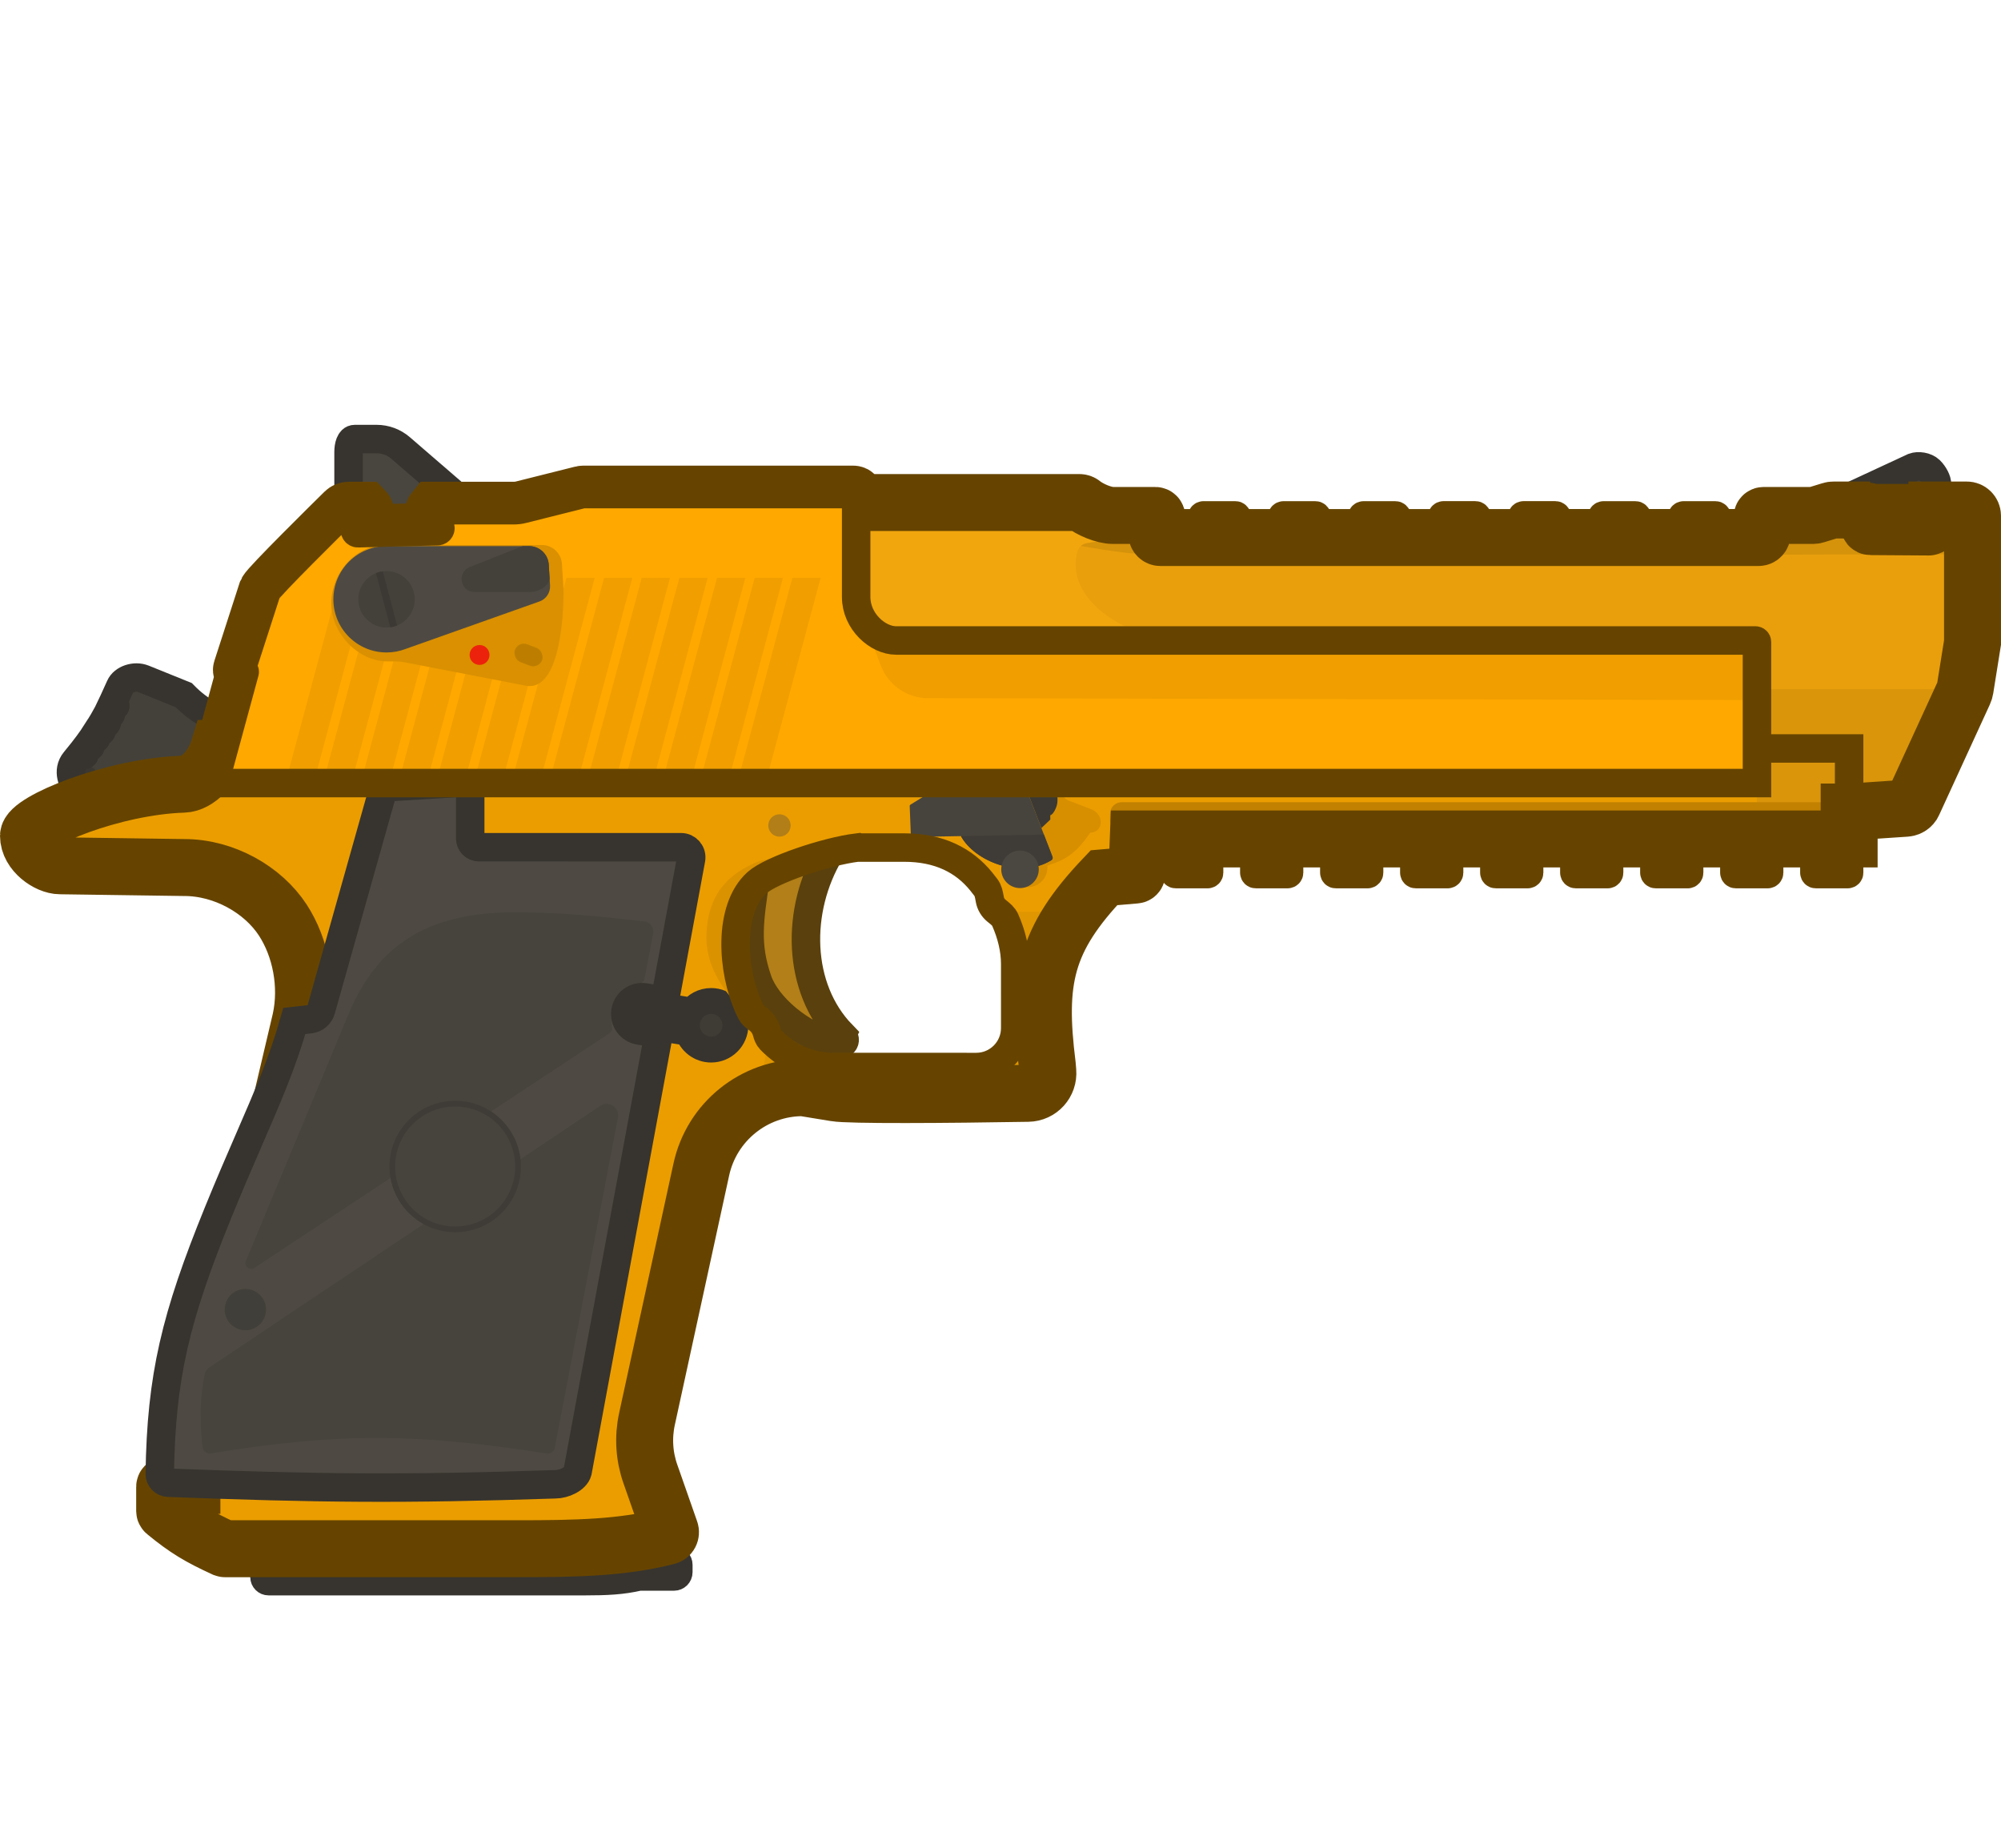 <?xml version="1.0" encoding="UTF-8" standalone="no"?>
<svg
   width="119.112"
   height="110"
   viewBox="0 0 119.112 110"
   fill="none"
   version="1.1"
   id="svg69"
   sodipodi:docname="deagle.svg"
   inkscape:version="1.4 (86a8ad7, 2024-10-11)"
   xmlns:inkscape="http://www.inkscape.org/namespaces/inkscape"
   xmlns:sodipodi="http://sodipodi.sourceforge.net/DTD/sodipodi-0.dtd"
   xmlns="http://www.w3.org/2000/svg"
   xmlns:svg="http://www.w3.org/2000/svg">
  <sodipodi:namedview
     id="namedview69"
     pagecolor="#ffffff"
     bordercolor="#000000"
     borderopacity="0.25"
     inkscape:showpageshadow="2"
     inkscape:pageopacity="0.0"
     inkscape:pagecheckerboard="0"
     inkscape:deskcolor="#d1d1d1"
     inkscape:zoom="3.6681818"
     inkscape:cx="60.247831"
     inkscape:cy="85.192069"
     inkscape:window-width="1920"
     inkscape:window-height="1009"
     inkscape:window-x="-8"
     inkscape:window-y="-8"
     inkscape:window-maximized="1"
     inkscape:current-layer="svg69" />
  <g
     clip-path="url(#clip0_2397_1687)"
     id="g69"
     transform="rotate(30,54.188,55.014)">
    <path
       d="M 53.954,62.741 C 50.256,61.688 47.846,57.722 47.911,53.688 l -1.928,1.585 -1.14,1.994 c 0.93,2.327 1.421,3.694 3.157,5.196 1.248,1.079 3.9,1.563 5.881,0.962 0.253,-0.077 0.367,-0.182 0.395,-0.31 0.03,-0.136 -0.043,-0.295 -0.322,-0.374 z"
       fill="#b27f18"
       stroke="#5a400c"
       stroke-width="1.695"
       id="path1" />
    <path
       fill-rule="evenodd"
       clip-rule="evenodd"
       d="m 6.268,71.474 c 0.023,-0.138 0.044,-0.271 0.064,-0.401 L 6.559,70.899 C 6.576,70.886 6.581,70.862 6.569,70.844 L 6.403,70.581 C 6.407,70.55 6.411,70.519 6.415,70.489 L 6.628,70.309 C 6.643,70.296 6.647,70.273 6.636,70.255 L 6.473,69.98 C 6.476,69.948 6.479,69.917 6.482,69.886 L 6.673,69.725 C 6.689,69.711 6.692,69.687 6.68,69.669 L 6.517,69.429 C 6.519,69.399 6.521,69.37 6.522,69.341 l 0.216,-0.163 C 6.758,69.163 6.761,69.135 6.745,69.117 L 6.539,68.876 c 7.4e-4,-0.039 0.001,-0.078 0.002,-0.117 l 0.223,-0.151 C 6.785,68.594 6.789,68.565 6.772,68.546 L 6.538,68.288 C 6.537,68.26 6.536,68.231 6.536,68.202 l 0.186,-0.174 c 0.016,-0.015 0.018,-0.041 0.003,-0.058 L 6.515,67.729 C 6.512,67.691 6.51,67.652 6.507,67.614 L 6.694,67.464 C 6.714,67.449 6.716,67.42 6.698,67.402 L 6.475,67.178 C 6.451,66.898 6.421,66.603 6.384,66.285 6.329,65.806 6.808,65.27 7.356,65.193 l 2.558,-0.359 c 2.753,0.772 4.421,-0.34 5.634,-2.443 l 4.356,3.51 -2.075,2.413 c -0.201,0.233 -0.495,0.39 -0.802,0.367 -3.9,-0.29 -6.202,1.05 -8.409,3.717 C 8.17,72.939 7.548,72.884 7.209,72.789 6.811,72.677 6.145,72.213 6.268,71.474 Z M 17.584,65.681 c 0.191,-0.558 -0.107,-1.166 -0.666,-1.357 -0.558,-0.191 -1.166,0.107 -1.357,0.666 -0.191,0.558 0.107,1.166 0.666,1.357 0.558,0.191 1.166,-0.107 1.357,-0.666 z"
       fill="#44413b"
       id="path2" />
    <circle
       cx="7.388"
       cy="71.862"
       r="0.575"
       transform="rotate(-98.696,7.388,71.862)"
       fill="#3b3833"
       id="circle2" />
    <path
       fill-rule="evenodd"
       clip-rule="evenodd"
       d="m 6.268,71.474 c 0.023,-0.138 0.044,-0.271 0.064,-0.401 L 6.559,70.899 C 6.576,70.886 6.581,70.862 6.569,70.844 L 6.403,70.581 C 6.407,70.55 6.411,70.519 6.415,70.489 L 6.628,70.309 C 6.643,70.296 6.647,70.273 6.636,70.255 L 6.473,69.98 C 6.476,69.948 6.479,69.917 6.482,69.886 L 6.673,69.725 C 6.689,69.711 6.692,69.687 6.68,69.669 L 6.517,69.429 C 6.519,69.399 6.521,69.37 6.522,69.341 l 0.216,-0.163 C 6.758,69.163 6.761,69.135 6.745,69.117 L 6.539,68.876 c 7.4e-4,-0.039 0.001,-0.078 0.002,-0.117 l 0.223,-0.151 C 6.785,68.594 6.789,68.565 6.772,68.546 L 6.538,68.288 C 6.537,68.26 6.536,68.231 6.536,68.202 l 0.186,-0.174 c 0.016,-0.015 0.018,-0.041 0.003,-0.058 L 6.515,67.729 C 6.512,67.691 6.51,67.652 6.507,67.614 L 6.694,67.464 C 6.714,67.449 6.716,67.42 6.698,67.402 L 6.475,67.178 C 6.451,66.898 6.421,66.603 6.384,66.285 6.329,65.806 6.808,65.27 7.356,65.193 l 2.558,-0.359 c 2.753,0.772 4.421,-0.34 5.634,-2.443 l 4.356,3.51 -2.075,2.413 c -0.201,0.233 -0.495,0.39 -0.802,0.367 -3.9,-0.29 -6.202,1.05 -8.409,3.717 C 8.17,72.939 7.548,72.884 7.209,72.789 6.811,72.677 6.145,72.213 6.268,71.474 Z M 17.584,65.681 c 0.191,-0.558 -0.107,-1.166 -0.666,-1.357 -0.558,-0.191 -1.166,0.107 -1.357,0.666 -0.191,0.558 0.107,1.166 0.666,1.357 0.558,0.191 1.166,-0.107 1.357,-0.666 z"
       stroke="#37342f"
       stroke-width="1.695"
       id="path3" />
    <path
       fill-rule="evenodd"
       clip-rule="evenodd"
       d="M 94.865,4.226 91.847,5.943 C 91.799,5.97 91.737,5.945 91.722,5.892 L 91.579,5.394 C 91.533,5.233 91.347,5.158 91.202,5.242 l -0.834,0.482 c -0.033,0.019 -0.073,0.014 -0.1,-0.01 l -0.824,0.476 C 89.399,6.215 89.359,6.247 89.324,6.285 L 88.677,6.979 C 88.642,7.017 88.602,7.049 88.557,7.075 l -2.551,1.473 c -0.041,0.024 -0.055,0.076 -0.031,0.117 l 0.508,0.879 c 0.059,0.101 0.024,0.231 -0.078,0.29 l -1.965,1.134 c -0.102,0.059 -0.231,0.024 -0.29,-0.078 L 83.642,10.011 C 83.619,9.97 83.566,9.956 83.525,9.98 l -1.644,0.949 c -0.041,0.024 -0.055,0.076 -0.032,0.117 l 0.508,0.879 c 0.059,0.102 0.024,0.231 -0.078,0.29 l -1.965,1.134 c -0.102,0.059 -0.231,0.024 -0.29,-0.078 l -0.508,-0.879 c -0.024,-0.041 -0.076,-0.055 -0.117,-0.031 l -1.644,0.949 c -0.041,0.024 -0.055,0.076 -0.032,0.117 l 0.508,0.879 c 0.059,0.102 0.024,0.231 -0.078,0.29 l -1.965,1.134 c -0.101,0.059 -0.231,0.024 -0.29,-0.078 L 75.393,14.774 C 75.37,14.733 75.317,14.719 75.276,14.742 l -1.644,0.949 c -0.041,0.024 -0.055,0.076 -0.032,0.117 l 0.508,0.879 c 0.059,0.102 0.024,0.231 -0.078,0.29 l -1.965,1.134 c -0.101,0.059 -0.231,0.024 -0.29,-0.078 L 71.269,17.155 C 71.245,17.114 71.192,17.1 71.151,17.124 l -1.644,0.949 c -0.041,0.024 -0.055,0.076 -0.031,0.117 l 0.508,0.879 c 0.059,0.102 0.024,0.231 -0.078,0.29 l -1.965,1.134 c -0.102,0.059 -0.231,0.024 -0.29,-0.078 l -0.508,-0.879 c -0.024,-0.041 -0.076,-0.055 -0.117,-0.032 l -1.644,0.949 c -0.041,0.024 -0.055,0.076 -0.032,0.117 l 0.508,0.879 c 0.059,0.102 0.024,0.231 -0.078,0.29 l -1.965,1.134 c -0.102,0.059 -0.231,0.024 -0.29,-0.078 L 63.02,21.918 C 62.996,21.877 62.943,21.863 62.902,21.886 l -1.644,0.949 c -0.041,0.024 -0.055,0.076 -0.032,0.117 l 0.508,0.879 c 0.059,0.102 0.024,0.231 -0.078,0.29 l -1.965,1.134 c -0.102,0.059 -0.231,0.024 -0.29,-0.078 L 58.895,24.299 C 58.871,24.258 58.819,24.244 58.778,24.268 l -1.644,0.949 c -0.041,0.024 -0.055,0.076 -0.032,0.117 l 0.508,0.879 c 0.059,0.102 0.024,0.231 -0.078,0.29 l -1.965,1.134 c -0.101,0.059 -0.231,0.024 -0.29,-0.078 L 54.771,26.68 C 54.747,26.639 54.694,26.625 54.653,26.649 l -2.186,1.262 c -0.472,0.273 -1.37,0.382 -1.92,0.296 -0.064,-0.01 -0.129,-4e-4 -0.185,0.032 l -11.518,6.65 2.81,4.867 c 0.276,0.477 0.685,0.822 1.14,1.038 l -0.001,-8e-4 c 0.753,0.357 1.627,0.359 2.216,0.019 L 89.308,15.236 c 0.044,-0.025 0.1,-0.01 0.125,0.034 l 5.061,8.767 4.764,-2.75 2.803,-1.879 c 0.169,-0.113 0.256,-0.316 0.222,-0.516 L 100.56,8.882 96.787,2.347 C 96.692,2.182 96.482,2.126 96.317,2.221 l -1.494,0.863 0.029,0.047 c 0.026,0.041 0.012,0.096 -0.03,0.12 l -0.622,0.359 c 0.15,-0.022 0.508,0.304 0.686,0.489 0.038,0.039 0.027,0.102 -0.02,0.129 z"
       fill="#f2a60d"
       id="path4" />
    <path
       d="m 40.047,106.555 -0.165,-0.48 15.792,-9.405 0.639,1.107 -15.838,8.806 z"
       fill="#3f3c37"
       id="path5" />
    <path
       fill-rule="evenodd"
       clip-rule="evenodd"
       d="m 13.306,66.54 c 0.263,1.145 -0.028,2.442 -0.752,2.891 -3.576,2.215 -6.885,6.532 -6.459,7.269 0.504,0.872 1.901,0.972 2.523,0.614 L 15.079,73.703 c 2.04,-1.177 4.699,-1.205 6.635,-0.223 1.734,0.879 3.257,2.614 3.894,4.624 l 8.124,27.014 0.126,0.218 -1.33,0.767 c -0.041,0.024 -0.055,0.077 -0.031,0.118 l 0.72,1.247 c 0.013,0.022 0.035,0.037 0.06,0.042 1.588,0.265 2.503,0.273 4.137,0.12 0.012,-10e-4 0.025,-0.005 0.035,-0.011 l 15.058,-8.694 c 3.102,-1.791 5.402,-3.189 7.375,-5.109 0.107,-0.104 0.101,-0.278 -0.013,-0.376 L 57.151,91.1 C 56.308,90.375 55.682,89.43 55.344,88.37 L 50.718,73.888 c -0.885,-2.771 0.28,-5.785 2.8,-7.239 0.01,-0.006 0.02,-0.01 0.03,-0.014 l 1.792,-0.677 c 0.788,-0.287 5.753,-3.198 9.956,-5.721 0.596,-0.357 0.763,-1.143 0.368,-1.714 L 65.449,58.211 C 62.378,54.152 61.597,51.807 62.789,46.864 l 1.55,-1.081 c 0.035,-0.024 0.046,-0.07 0.028,-0.107 l -0.963,-1.833 36.647,-21.158 -2.696,-4.67 z M 49.174,52.645 51.594,51.248 c 1.803,-1.041 3.462,-1.124 4.984,-0.541 0.142,0.054 0.282,0.111 0.42,0.17 0.208,0.089 0.358,0.267 0.505,0.441 0.019,0.022 0.037,0.044 0.056,0.066 0.169,0.197 0.406,0.33 0.662,0.372 0.03,0.005 0.06,0.009 0.09,0.014 0.226,0.035 0.457,0.07 0.64,0.204 0.769,0.562 1.399,1.224 1.832,1.974 l 1.906,3.301 c 0.641,1.11 0.261,2.53 -0.85,3.171 l -7.327,4.23 c -1.312,0.758 -2.738,0.867 -4.085,0.487 -0.167,-0.047 -0.302,-0.162 -0.424,-0.285 -0.245,-0.249 -0.571,-0.395 -0.91,-0.419 -0.171,-0.012 -0.344,-0.041 -0.488,-0.134 -0.09,-0.059 -0.179,-0.12 -0.268,-0.183 -1.972,-1.41 -4.002,-4.449 -3.288,-6.668 0.351,-1.092 2.646,-3.691 4.124,-4.803 z"
       fill="#eb9d00"
       id="path6" />
    <path
       d="m 13.222,67.855 0.956,-0.552 -1.671,-5.138 c -0.024,-0.058 -0.136,-0.061 -0.22,-0.014 -0.082,0.045 -0.136,0.138 -0.128,0.215 l 0.333,1.73 c 0.013,0.067 0.006,0.136 -0.018,0.199 -0.027,0.069 -0.032,0.144 -0.015,0.216 l 0.571,2.338 c 0.009,0.039 0.022,0.077 0.039,0.114 l 0.094,0.214 -0.068,0.593 c -0.008,0.07 0.067,0.12 0.128,0.084 z"
       fill="#d89000"
       id="path7" />
    <path
       d="M 91.851,5.942 94.869,4.226 C 94.916,4.199 94.927,4.136 94.89,4.097 94.712,3.913 94.354,3.587 94.204,3.609 l 0.622,-0.359 c 0.042,-0.024 0.056,-0.079 0.03,-0.12 L 94.01,1.767 C 93.934,1.6 93.582,1.361 93.243,1.275 92.918,1.192 92.494,1.368 92.308,1.593 L 89.976,4.912 C 89.918,4.994 89.914,5.103 89.964,5.19 l 0.29,0.502 c 0.024,0.041 0.076,0.055 0.117,0.032 l 0.835,-0.482 c 0.145,-0.084 0.331,-0.009 0.377,0.152 l 0.143,0.498 c 0.015,0.054 0.077,0.079 0.125,0.051 z"
       fill="#44413b"
       stroke="#37342f"
       stroke-width="1.695"
       id="path8" />
    <path
       d="M 90.84,17.702 C 90.343,16.841 89.846,15.98 89.349,15.12 L 59.632,32.277 c -2.835,1.637 -7.21,1.394 -7.929,-1.476 -0.061,-0.245 0.037,-0.499 0.229,-0.663 0.964,-0.827 2.106,-1.614 3.64,-2.5 C 88.416,8.675 91.964,6.627 97.437,3.467 l 3.127,5.415 0.502,2.916 z"
       fill="#e99f0c"
       id="path9" />
    <path
       d="m 56.773,28.221 c -1.909,1.019 -3.167,1.534 -5.052,2.219 0.041,-0.115 0.114,-0.22 0.21,-0.303 0.956,-0.82 2.086,-1.6 3.599,-2.476 L 97.437,3.466 97.933,4.325 Z"
       fill="#d5920b"
       id="path10" />
    <path
       d="m 90.838,17.702 3.657,6.335 4.764,-2.751 2.804,-1.879 c 0.091,-0.061 0.158,-0.148 0.196,-0.247 0.031,-0.084 0.041,-0.177 0.025,-0.27 l -1.22,-7.093 z"
       fill="#da950b"
       id="path11" />
    <path
       d="m 102.284,18.891 -0.671,-7.17 c -0.007,-0.078 -0.025,-0.154 -0.053,-0.227 l -0.998,-2.612 z"
       fill="#d08f0b"
       id="path12" />
    <path
       d="m 98.956,20.786 1.095,1.897 -36.647,21.158 0.075,0.143 -1.982,-0.164 c -0.028,-0.002 -0.053,-0.018 -0.067,-0.043 l -0.23,-0.398 c -0.19,-0.329 -0.077,-0.75 0.252,-0.94 z"
       fill="#c28100"
       id="path13" />
    <path
       d="m 65.264,42.769 1.001,1.734 c 0.024,0.041 0.076,0.055 0.117,0.031 l 1.644,-0.949 c 0.041,-0.024 0.055,-0.076 0.032,-0.117 l -1.001,-1.734 z"
       fill="#eb9d00"
       id="path14" />
    <path
       d="m 69.388,40.387 1.001,1.734 c 0.024,0.041 0.076,0.055 0.117,0.031 l 1.643,-0.949 c 0.041,-0.024 0.055,-0.076 0.032,-0.117 l -1.001,-1.734 z"
       fill="#eb9d00"
       id="path15" />
    <path
       d="m 73.513,38.006 1.001,1.734 c 0.024,0.041 0.076,0.055 0.117,0.031 l 1.644,-0.949 c 0.041,-0.024 0.055,-0.076 0.031,-0.117 l -1.001,-1.734 z"
       fill="#eb9d00"
       id="path16" />
    <path
       d="m 77.637,35.625 1.001,1.734 c 0.024,0.041 0.076,0.055 0.117,0.031 l 1.644,-0.949 c 0.041,-0.024 0.055,-0.076 0.032,-0.117 l -1.002,-1.734 z"
       fill="#eb9d00"
       id="path17" />
    <path
       d="m 81.762,33.243 1.001,1.734 c 0.024,0.041 0.076,0.055 0.117,0.031 l 1.644,-0.949 c 0.041,-0.024 0.055,-0.076 0.032,-0.117 l -1.001,-1.734 z"
       fill="#eb9d00"
       id="path18" />
    <path
       d="m 85.886,30.862 1.001,1.734 c 0.024,0.041 0.076,0.055 0.117,0.032 l 1.644,-0.949 c 0.041,-0.024 0.055,-0.076 0.031,-0.117 l -1.001,-1.734 z"
       fill="#eb9d00"
       id="path19" />
    <path
       d="m 90.011,28.481 1.002,1.734 c 0.024,0.041 0.076,0.055 0.117,0.032 l 1.644,-0.949 c 0.041,-0.024 0.055,-0.076 0.031,-0.117 l -1.001,-1.734 z"
       fill="#eb9d00"
       id="path20" />
    <path
       d="m 94.135,26.099 1.001,1.734 c 0.024,0.041 0.076,0.055 0.117,0.032 l 1.644,-0.949 c 0.041,-0.024 0.055,-0.076 0.032,-0.117 l -1.001,-1.734 z"
       fill="#eb9d00"
       id="path21" />
    <path
       d="m 98.26,23.718 1.001,1.734 c 0.024,0.041 0.076,0.055 0.117,0.032 l 1.643,-0.949 c 0.041,-0.024 0.056,-0.076 0.032,-0.117 -0.259,-0.448 -0.911,-1.584 -1.002,-1.734 z"
       fill="#eb9d00"
       id="path22" />
    <path
       d="m 65.264,42.769 1.001,1.734 c 0.024,0.041 0.076,0.055 0.117,0.031 l 1.644,-0.949 c 0.041,-0.024 0.055,-0.076 0.032,-0.117 l -1.001,-1.734 z"
       stroke="#664400"
       stroke-width="1.695"
       id="path23" />
    <path
       d="m 69.388,40.387 1.001,1.734 c 0.024,0.041 0.076,0.055 0.117,0.031 l 1.643,-0.949 c 0.041,-0.024 0.055,-0.076 0.032,-0.117 l -1.001,-1.734 z"
       stroke="#664400"
       stroke-width="1.695"
       id="path24" />
    <path
       d="m 73.513,38.006 1.001,1.734 c 0.024,0.041 0.076,0.055 0.117,0.031 l 1.644,-0.949 c 0.041,-0.024 0.055,-0.076 0.031,-0.117 l -1.001,-1.734 z"
       stroke="#664400"
       stroke-width="1.695"
       id="path25" />
    <path
       d="m 77.637,35.625 1.001,1.734 c 0.024,0.041 0.076,0.055 0.117,0.031 l 1.644,-0.949 c 0.041,-0.024 0.055,-0.076 0.032,-0.117 l -1.002,-1.734 z"
       stroke="#664400"
       stroke-width="1.695"
       id="path26" />
    <path
       d="m 81.762,33.243 1.001,1.734 c 0.024,0.041 0.076,0.055 0.117,0.031 l 1.644,-0.949 c 0.041,-0.024 0.055,-0.076 0.032,-0.117 l -1.001,-1.734 z"
       stroke="#664400"
       stroke-width="1.695"
       id="path27" />
    <path
       d="m 85.886,30.862 1.001,1.734 c 0.024,0.041 0.076,0.055 0.117,0.032 l 1.644,-0.949 c 0.041,-0.024 0.055,-0.076 0.031,-0.117 l -1.001,-1.734 z"
       stroke="#664400"
       stroke-width="1.695"
       id="path28" />
    <path
       d="m 90.011,28.481 1.002,1.734 c 0.024,0.041 0.076,0.055 0.117,0.032 l 1.644,-0.949 c 0.041,-0.024 0.055,-0.076 0.031,-0.117 l -1.001,-1.734 z"
       stroke="#664400"
       stroke-width="1.695"
       id="path29" />
    <path
       d="m 94.135,26.099 1.001,1.734 c 0.024,0.041 0.076,0.055 0.117,0.032 l 1.644,-0.949 c 0.041,-0.024 0.055,-0.076 0.032,-0.117 l -1.001,-1.734 z"
       stroke="#664400"
       stroke-width="1.695"
       id="path30" />
    <path
       d="m 98.26,23.718 1.001,1.734 c 0.024,0.041 0.076,0.055 0.117,0.032 l 1.643,-0.949 c 0.041,-0.024 0.056,-0.076 0.032,-0.117 -0.259,-0.448 -0.911,-1.584 -1.002,-1.734 z"
       stroke="#664400"
       stroke-width="1.695"
       id="path31" />
    <circle
       cx="44.506"
       cy="53.822"
       r="0.666"
       transform="rotate(-30,44.506,53.822)"
       fill="#b17e18"
       id="circle31" />
    <path
       d="m 54.377,45.206 -0.2,3.763 c 0.846,0.518 2.197,0.6 3.379,0.181 l 0.016,0.029 c 0.319,0.553 1.026,0.742 1.579,0.423 0.553,-0.319 0.742,-1.026 0.423,-1.579 -0.022,-0.036 -0.043,-0.071 -0.068,-0.105 0.832,-0.897 1.111,-1.531 1.236,-2.971 0.697,-0.448 0.167,-1.415 -0.712,-1.232 l -1.355,0.216 c -0.179,0.029 -0.361,-0.025 -0.496,-0.146 l -0.347,-0.311 c -0.076,-0.068 -0.17,-0.105 -0.267,-0.109 z"
       fill="#d78f00"
       id="path32" />
    <path
       d="m 47.614,67.343 c 0.655,-0.378 0.879,-1.215 0.501,-1.87 -0.378,-0.655 -1.215,-0.879 -1.87,-0.501 -0.401,0.231 -0.64,0.635 -0.679,1.063 l -2.088,0.783 c -0.307,0.115 -0.463,0.457 -0.347,0.764 0.115,0.307 0.457,0.463 0.764,0.347 l 2.088,-0.783 c 0.428,0.411 1.092,0.508 1.632,0.197 z"
       fill="#57534b"
       stroke="#37342f"
       stroke-width="1.695"
       id="path33" />
    <path
       d="m 48.414,53.276 -3.374,2.534 c -0.276,0.207 -0.529,0.445 -0.729,0.726 -1.13,1.594 -1.323,3.127 -0.365,5.006 0.805,1.58 2.427,2.536 4.571,2.983 0.076,0.016 0.154,0.016 0.23,0.001 l 0.44,-0.084 c -0.032,-0.004 -0.064,-0.008 -0.097,-0.01 -0.171,-0.012 -0.344,-0.041 -0.488,-0.134 -0.09,-0.059 -0.179,-0.12 -0.268,-0.183 -1.972,-1.41 -4.002,-4.449 -3.288,-6.668 0.295,-0.918 1.964,-2.902 3.367,-4.171 z"
       fill="#db9200"
       id="path34" />
    <path
       d="m 56.953,98.58 -16.292,9.406 c -0.117,0.067 -0.266,0.027 -0.334,-0.09 l -0.453,-0.784 c -0.067,-0.117 -0.027,-0.266 0.089,-0.334 l 20.981,-11.928 c 0.123,-0.07 0.28,-0.028 0.351,0.095 l 0.22,0.381 c 0.071,0.123 0.029,0.281 -0.094,0.352 l -1.804,1.042 c -0.752,0.704 -1.518,1.198 -2.664,1.859 z"
       fill="#46433c"
       id="path35" />
    <path
       d="m 39.883,106.075 0.165,0.48 0.278,0.018 -0.361,0.205 c -0.117,0.068 -0.157,0.217 -0.089,0.334 l 0.453,0.785 c 0.068,0.117 0.217,0.157 0.334,0.089 l 16.292,-9.406 c 1.146,-0.662 1.912,-1.155 2.664,-1.859 l 1.804,-1.042 c 0.123,-0.071 0.166,-0.229 0.094,-0.352 l -0.22,-0.381 c -0.071,-0.123 -0.228,-0.165 -0.351,-0.095 l -4.758,2.705 -0.512,-0.886 z"
       stroke="#37342f"
       stroke-width="1.695"
       id="path36" />
    <circle
       cx="46.93"
       cy="66.157"
       r="0.675"
       transform="rotate(-30,46.93,66.157)"
       fill="#3f3c36"
       id="circle36" />
    <path
       d="m 56.051,44.517 3.462,2.794 c 0.062,0.05 0.082,0.137 0.044,0.208 -1.05,1.951 -3.944,2.33 -5.38,1.45 l -2.408,1.447 c -0.08,0.048 -0.184,0.024 -0.234,-0.056 L 50.639,48.941 c -0.017,-0.026 -0.018,-0.059 -0.003,-0.087 l 1.047,-1.942 4.174,-2.41 c 0.062,-0.035 0.139,-0.029 0.194,0.015 z"
       fill="#47443d"
       id="path37" />
    <path
       d="m 58.411,46.423 1.102,0.889 c 0.062,0.05 0.082,0.137 0.044,0.207 -1.05,1.951 -3.944,2.331 -5.38,1.45 -5.409,3.25 3.084,-1.856 4.234,-2.547 z"
       fill="#3f3c37"
       id="path38" />
    <circle
       cx="58.211"
       cy="48.923"
       r="1.117"
       transform="rotate(-30,58.212,48.923)"
       fill="#4b4841"
       id="circle38" />
    <path
       d="M 58.084,46.16 56.049,44.518 C 55.994,44.473 55.917,44.467 55.855,44.503 l 1.486,-0.858 c 0.165,-0.095 0.375,-0.039 0.47,0.126 l 0.303,0.525 c 0.165,0.285 0.182,0.855 0.046,0.934 l 0.132,0.229 z"
       fill="#3c3934"
       id="path39" />
    <path
       d="m 18.114,48.829 -4.031,2.469 c -0.126,0.077 -0.287,-0.02 -0.277,-0.168 l 0.071,-1.03 c 0.01,-0.146 -0.147,-0.243 -0.273,-0.171 l -0.644,0.372 c -0.044,0.025 -0.099,0.01 -0.125,-0.033 l -1.656,-2.868 c -0.184,-0.318 -0.303,-0.724 -0.071,-0.858 l 1.126,-0.65 c 0.455,-0.263 0.989,-0.353 1.504,-0.254 l 3.976,0.759 c 0.078,0.015 0.146,0.063 0.186,0.132 l 0.352,0.611 c 0.025,0.044 0.01,0.1 -0.034,0.125 l -0.813,0.456 c -0.118,0.066 -0.125,0.234 -0.013,0.31 l 0.728,0.492 c 0.11,0.074 0.106,0.237 -0.007,0.306 z"
       fill="#49463f"
       stroke="#37342f"
       stroke-width="1.695"
       id="path40" />
    <path
       d="m 62.32,49.473 -3.981,2.299 c 0.217,0.034 0.436,0.072 0.612,0.2 0.769,0.562 1.399,1.224 1.832,1.974 l 1.906,3.301 c 0.641,1.11 0.261,2.53 -0.85,3.171 l -7.327,4.23 c -1.312,0.758 -2.738,0.867 -4.085,0.488 -0.092,-0.026 -0.175,-0.073 -0.251,-0.131 0.551,1.178 0.904,2.287 1.228,3.657 0.52,-0.81 1.234,-1.508 2.113,-2.015 0.01,-0.006 0.02,-0.01 0.03,-0.014 l 1.792,-0.677 c 0.788,-0.287 5.753,-3.198 9.956,-5.721 0.596,-0.357 0.763,-1.143 0.368,-1.714 l -0.215,-0.31 c -2.476,-3.273 -3.464,-5.431 -3.128,-8.736 z"
       fill="#e09600"
       id="path41" />
    <path
       d="m 84.153,10.89 c 0.059,0.101 0.188,0.136 0.29,0.078 l -2.16,1.247 -1.965,1.134 -2.16,1.247 -1.965,1.134 -2.16,1.247 -1.965,1.134 -2.16,1.247 -1.965,1.134 -2.16,1.247 -1.965,1.134 -2.16,1.247 -1.965,1.134 -2.16,1.247 c 0.101,-0.059 0.136,-0.188 0.078,-0.29 l -0.508,-0.879 c -0.024,-0.041 -0.01,-0.094 0.031,-0.117 l 1.644,-0.949 c 0.041,-0.024 0.094,-0.01 0.117,0.031 l 0.508,0.879 c 0.059,0.102 0.188,0.136 0.29,0.078 l 1.965,-1.134 c 0.101,-0.059 0.136,-0.188 0.078,-0.29 l -0.508,-0.879 c -0.024,-0.041 -0.01,-0.094 0.032,-0.117 l 1.644,-0.949 c 0.041,-0.024 0.094,-0.01 0.117,0.031 l 0.508,0.879 c 0.059,0.102 0.188,0.136 0.29,0.078 L 65.785,21.74 c 0.102,-0.059 0.136,-0.188 0.078,-0.29 L 65.355,20.571 c -0.024,-0.041 -0.01,-0.094 0.032,-0.117 l 1.644,-0.949 c 0.041,-0.024 0.094,-0.01 0.117,0.031 l 0.508,0.879 c 0.059,0.101 0.188,0.136 0.29,0.078 l 1.965,-1.134 c 0.102,-0.059 0.136,-0.188 0.078,-0.29 l -0.508,-0.879 c -0.024,-0.041 -0.01,-0.094 0.031,-0.117 l 1.644,-0.949 c 0.041,-0.024 0.094,-0.01 0.117,0.031 l 0.508,0.879 c 0.059,0.101 0.188,0.136 0.29,0.078 l 1.965,-1.134 c 0.101,-0.059 0.136,-0.188 0.078,-0.29 L 73.604,15.808 C 73.58,15.767 73.594,15.715 73.635,15.691 l 1.644,-0.949 c 0.041,-0.024 0.094,-0.01 0.117,0.032 l 0.508,0.879 c 0.059,0.101 0.188,0.136 0.29,0.078 l 1.965,-1.134 c 0.101,-0.059 0.136,-0.188 0.078,-0.29 l -0.508,-0.879 c -0.024,-0.041 -0.01,-0.094 0.032,-0.117 l 1.644,-0.949 c 0.041,-0.024 0.094,-0.01 0.117,0.032 l 0.508,0.879 c 0.059,0.101 0.188,0.136 0.29,0.078 l 1.965,-1.134 c 0.102,-0.059 0.136,-0.188 0.078,-0.29 l -0.508,-0.879 c -0.024,-0.041 -0.01,-0.094 0.032,-0.117 l 1.644,-0.949 c 0.041,-0.024 0.094,-0.01 0.117,0.032 z"
       fill="#f2a60d"
       id="path42" />
    <path
       d="m 84.443,10.968 c -0.102,0.059 -0.231,0.024 -0.29,-0.078 L 83.645,10.011 C 83.621,9.97 83.569,9.956 83.528,9.979 l -1.644,0.949 c -0.041,0.024 -0.055,0.076 -0.032,0.117 l 0.508,0.879 c 0.059,0.101 0.024,0.231 -0.078,0.29 l -1.965,1.134 c -0.102,0.059 -0.231,0.024 -0.29,-0.078 L 79.521,12.392 C 79.497,12.351 79.444,12.337 79.403,12.361 l -1.644,0.949 c -0.041,0.024 -0.055,0.076 -0.032,0.117 l 0.508,0.879 c 0.059,0.101 0.024,0.231 -0.078,0.29 l -1.965,1.134 c -0.101,0.059 -0.231,0.024 -0.29,-0.078 l -0.508,-0.879 c -0.024,-0.041 -0.076,-0.055 -0.117,-0.032 l -1.644,0.949 c -0.041,0.024 -0.055,0.076 -0.031,0.117 l 0.508,0.879 c 0.059,0.101 0.024,0.231 -0.078,0.29 l -1.965,1.134 c -0.101,0.059 -0.231,0.024 -0.29,-0.078 l -0.508,-0.879 c -0.024,-0.041 -0.076,-0.055 -0.117,-0.031 l -1.644,0.949 c -0.041,0.024 -0.055,0.076 -0.031,0.117 l 0.508,0.879 c 0.059,0.101 0.024,0.231 -0.078,0.29 l -1.965,1.134 c -0.102,0.059 -0.231,0.024 -0.29,-0.078 L 67.147,19.536 C 67.123,19.495 67.071,19.481 67.03,19.505 l -1.644,0.949 c -0.041,0.024 -0.055,0.076 -0.032,0.117 l 0.508,0.879 c 0.059,0.102 0.024,0.231 -0.078,0.29 L 63.82,22.874 c -0.102,0.059 -0.231,0.024 -0.29,-0.078 L 63.023,21.917 C 62.999,21.876 62.946,21.862 62.905,21.886 l -1.644,0.949 c -0.041,0.024 -0.055,0.076 -0.032,0.117 l 0.508,0.879 c 0.059,0.102 0.024,0.231 -0.078,0.29 l -1.965,1.134 c -0.101,0.059 -0.231,0.024 -0.29,-0.078 l -0.508,-0.879 c -0.024,-0.041 -0.076,-0.055 -0.117,-0.031 l -1.644,0.949 c -0.041,0.024 -0.055,0.076 -0.031,0.117 l 0.508,0.879 c 0.059,0.102 0.024,0.231 -0.078,0.29 z"
       stroke="#664400"
       stroke-width="1.695"
       id="path43" />
    <path
       fill-rule="evenodd"
       clip-rule="evenodd"
       d="m 13.306,66.54 c 0.263,1.145 -0.028,2.442 -0.752,2.891 -3.576,2.215 -6.885,6.532 -6.459,7.269 0.504,0.872 1.901,0.972 2.523,0.614 L 15.079,73.703 c 2.04,-1.177 4.699,-1.205 6.635,-0.223 1.734,0.879 3.257,2.614 3.894,4.624 l 8.124,27.014 0.126,0.218 -1.33,0.767 c -0.041,0.024 -0.055,0.077 -0.031,0.118 l 0.72,1.247 c 0.013,0.022 0.035,0.037 0.06,0.042 1.588,0.265 2.503,0.273 4.137,0.12 0.012,-10e-4 0.025,-0.005 0.035,-0.011 l 15.058,-8.694 c 3.102,-1.791 5.402,-3.189 7.375,-5.109 0.107,-0.104 0.101,-0.278 -0.013,-0.376 L 57.151,91.1 C 56.308,90.375 55.682,89.43 55.344,88.37 L 50.718,73.888 c -0.885,-2.771 0.28,-5.785 2.8,-7.239 0.01,-0.006 0.02,-0.01 0.03,-0.014 l 1.792,-0.677 c 0.788,-0.287 5.753,-3.198 9.956,-5.721 0.596,-0.357 0.763,-1.143 0.368,-1.714 L 65.449,58.211 C 62.378,54.152 61.597,51.807 62.789,46.864 l 1.55,-1.081 c 0.035,-0.024 0.046,-0.07 0.028,-0.107 l -0.963,-1.833 36.647,-21.158 -2.696,-4.67 z M 49.174,52.645 51.594,51.248 c 1.803,-1.041 3.462,-1.124 4.984,-0.541 0.142,0.054 0.282,0.111 0.42,0.17 0.208,0.089 0.358,0.267 0.505,0.441 0.019,0.022 0.037,0.044 0.056,0.066 0.169,0.197 0.406,0.33 0.662,0.372 0.03,0.005 0.06,0.009 0.09,0.014 0.226,0.035 0.457,0.07 0.64,0.204 0.769,0.562 1.399,1.224 1.832,1.974 l 1.906,3.301 c 0.641,1.11 0.261,2.53 -0.85,3.171 l -7.327,4.23 c -1.312,0.758 -2.738,0.867 -4.085,0.487 -0.167,-0.047 -0.302,-0.162 -0.424,-0.285 -0.245,-0.249 -0.571,-0.395 -0.91,-0.419 -0.171,-0.012 -0.344,-0.041 -0.488,-0.134 -0.09,-0.059 -0.179,-0.12 -0.268,-0.183 -1.972,-1.41 -4.002,-4.449 -3.288,-6.668 0.351,-1.092 2.646,-3.691 4.124,-4.803 z"
       stroke="#664400"
       stroke-width="1.695"
       id="path44" />
    <path
       d="M 14.085,51.299 18.115,48.83 c 0.113,-0.069 0.117,-0.232 0.007,-0.306 l -0.728,-0.492 c -0.063,-0.043 -0.089,-0.114 -0.078,-0.181 l 4.122,-2.38 c 0.149,-0.086 0.287,-0.19 0.41,-0.309 l 2.628,-2.545 c 0.016,-0.016 0.034,-0.029 0.053,-0.04 l 13.909,-8.03 c 0.087,-0.05 0.199,-0.021 0.249,0.067 l 0.16,0.277 11.518,-6.65 c 0.056,-0.032 0.121,-0.042 0.185,-0.032 0.55,0.086 1.448,-0.023 1.92,-0.296 l 2.186,-1.262 c 0.041,-0.024 0.094,-0.01 0.117,0.032 l 0.508,0.879 c 0.059,0.102 0.188,0.136 0.29,0.078 L 86.409,9.835 C 86.51,9.777 86.545,9.647 86.486,9.545 L 85.979,8.666 C 85.955,8.625 85.969,8.573 86.01,8.549 L 88.562,7.076 C 88.606,7.05 88.646,7.018 88.681,6.98 L 89.328,6.286 C 89.363,6.248 89.403,6.216 89.448,6.191 L 90.272,5.715 c 0.027,0.024 0.067,0.029 0.1,0.01 l 0.834,-0.482 c 0.145,-0.084 0.331,-0.009 0.377,0.152 l 0.143,0.498 c 0.015,0.054 0.077,0.079 0.125,0.051 L 94.87,4.228 C 94.917,4.201 94.928,4.138 94.89,4.099 94.713,3.914 94.37,3.624 94.204,3.61 l 0.622,-0.359 c 0.042,-0.024 0.056,-0.079 0.03,-0.12 l -0.029,-0.047 1.494,-0.863 c 0.165,-0.095 0.375,-0.039 0.47,0.126 l 3.773,6.535 0.998,2.611 c 0.028,0.073 0.046,0.149 0.053,0.227 l 0.671,7.17 c 0.007,0.038 0.009,0.075 0.007,0.112 -0.003,0.054 -0.014,0.107 -0.033,0.157 -0.037,0.099 -0.104,0.186 -0.195,0.247 l -2.804,1.879 -0.012,0.007 0.802,1.389 -36.647,21.158 0.963,1.833 c 0.018,0.038 0.006,0.083 -0.029,0.107 l -1.55,1.081 c -1.193,4.944 -0.412,7.289 2.659,11.348 l 0.215,0.31 c 0.396,0.571 0.228,1.357 -0.368,1.714 -4.203,2.523 -9.168,5.434 -9.956,5.721 l -1.792,0.677 c -0.007,0.003 -0.014,0.006 -0.021,0.009 l -0.009,0.005 c -2.519,1.455 -3.685,4.468 -2.8,7.239 l 4.626,14.482 c 0.339,1.06 0.964,2.005 1.808,2.73 l 2.719,2.339 c 0.114,0.098 0.12,0.272 0.013,0.376 -1.973,1.92 -4.272,3.318 -7.375,5.109 l -15.059,8.694 c -0.011,0.007 -0.023,0.01 -0.035,0.012 -1.635,0.153 -2.55,0.144 -4.137,-0.121 -0.025,-0.004 -0.048,-0.02 -0.061,-0.042 l -0.72,-1.247 c -0.024,-0.041 -0.01,-0.093 0.032,-0.117 l 1.33,-0.768 -0.126,-0.218 -8.124,-27.014 C 24.971,76.093 23.448,74.359 21.715,73.48 19.778,72.498 17.119,72.525 15.079,73.703 L 8.618,77.313 C 7.996,77.672 6.598,77.572 6.095,76.7 5.669,75.963 8.978,71.646 12.554,69.431 c 0.725,-0.449 1.016,-1.746 0.752,-2.891 l 0.269,-0.155 -1.202,-4.557 C 12.367,61.803 12.34,61.788 12.315,61.796 l -0.124,0.04 c -0.026,0.008 -0.053,-0.007 -0.058,-0.034 l -1.02,-4.762 c -0.037,-0.351 1.381,-5.506 1.637,-6.433 0.025,-0.092 0.086,-0.169 0.169,-0.217 l 0.826,-0.477 c 0.079,0.022 0.141,0.095 0.134,0.189 l -0.071,1.03 c -0.01,0.148 0.151,0.245 0.277,0.168 z"
       stroke="#664400"
       stroke-width="3.39"
       id="path45" />
    <path
       d="m 23.11,64.175 3.253,12.793 c 0.077,0.305 -0.037,0.626 -0.29,0.813 l -0.756,0.559 c 0.619,2.441 0.876,4.687 1.196,7.481 0.159,1.39 0.334,2.915 0.576,4.668 0.923,6.672 1.942,10.13 4.773,15.209 0.136,0.244 0.444,0.332 0.69,0.203 7.863,-4.147 12.336,-6.665 20.002,-11.44 0.465,-0.269 0.891,-0.888 0.779,-1.314 L 44.623,68.559 c -0.081,-0.229 -0.335,-0.345 -0.561,-0.257 l -0.669,0.261 c -0.515,0.2 -1.094,-0.054 -1.295,-0.569 -0.2,-0.514 0.054,-1.094 0.569,-1.295 l 0.752,-0.293 c 0.216,-0.084 0.327,-0.325 0.249,-0.544 l -2.717,-7.671 c -0.126,-0.355 -0.542,-0.508 -0.868,-0.32 l -10.426,6.019 c -0.247,0.142 -0.562,0.058 -0.705,-0.189 l -1.267,-2.195 C 27.463,61.121 26.96,61.003 26.588,61.249 l -3.156,2.09 c -0.274,0.182 -0.404,0.517 -0.323,0.836 z"
       fill="#4e4a43"
       id="path46" />
    <path
       d="m 43.609,73.606 c 0.27,-0.548 1.066,-0.499 1.267,0.078 l 6.572,18.904 c 0.076,0.219 -0.038,0.46 -0.254,0.544 -7.391,2.859 -11.32,5.1 -17.312,9.987 -0.189,0.154 -0.471,0.122 -0.615,-0.074 -1.002,-1.366 -1.625,-2.511 -2.069,-3.847 -0.049,-0.146 -0.036,-0.306 0.033,-0.444 z"
       fill="#47443e"
       id="path47" />
    <circle
       cx="31.382"
       cy="94.677"
       r="1.232"
       transform="rotate(-30,31.382,94.677)"
       fill="#413f39"
       id="circle47" />
    <path
       d="m 42.116,65.743 c 0.045,0.131 0.007,0.276 -0.093,0.372 -0.543,0.522 -0.817,0.986 -0.842,1.47 -0.025,0.489 0.202,0.999 0.706,1.623 0.087,0.108 0.106,0.256 0.045,0.38 L 30.607,92.266 c -0.152,0.304 -0.605,0.227 -0.649,-0.109 L 27.904,76.388 c -0.592,-4.542 1.109,-7.757 5.888,-10.417 2.389,-1.33 3.888,-1.988 6.196,-3.004 0.134,-0.059 0.272,-0.119 0.412,-0.181 0.322,-0.141 0.696,0.021 0.811,0.353 z"
       fill="#47443e"
       id="path48" />
    <circle
       cx="37.939"
       cy="81.055"
       r="3.913"
       transform="rotate(-30,37.939,81.055)"
       fill="#3f3c37"
       id="circle48" />
    <circle
       cx="37.938"
       cy="81.057"
       r="3.571"
       transform="rotate(-30,37.938,81.057)"
       fill="#47443e"
       id="circle49" />
    <path
       d="m 23.11,64.175 3.253,12.793 c 0.077,0.305 -0.037,0.626 -0.29,0.813 l -0.756,0.559 c 0.619,2.441 0.876,4.687 1.196,7.481 0.159,1.39 0.334,2.915 0.576,4.668 0.923,6.672 1.942,10.13 4.773,15.209 0.136,0.244 0.444,0.332 0.69,0.203 7.863,-4.147 12.336,-6.665 20.002,-11.44 0.465,-0.269 0.891,-0.888 0.779,-1.314 L 44.623,68.559 c -0.081,-0.229 -0.335,-0.345 -0.561,-0.257 l -0.669,0.261 c -0.515,0.2 -1.094,-0.054 -1.295,-0.569 -0.2,-0.514 0.054,-1.094 0.569,-1.295 l 0.752,-0.293 c 0.216,-0.084 0.327,-0.325 0.249,-0.544 l -2.717,-7.671 c -0.126,-0.355 -0.542,-0.508 -0.868,-0.32 l -10.426,6.019 c -0.247,0.142 -0.562,0.058 -0.705,-0.189 l -1.267,-2.195 C 27.463,61.121 26.96,61.003 26.588,61.249 l -3.156,2.09 c -0.274,0.182 -0.404,0.517 -0.323,0.836 z"
       stroke="#37342f"
       stroke-width="1.695"
       id="path49" />
    <path
       d="m 14.083,51.299 4.031,-2.469 c 0.113,-0.069 0.117,-0.232 0.007,-0.306 L 17.393,48.031 C 17.329,47.988 17.304,47.916 17.315,47.85 l 4.122,-2.38 c 0.149,-0.086 0.287,-0.19 0.41,-0.309 l 2.628,-2.545 c 0.016,-0.016 0.034,-0.029 0.053,-0.04 l 13.909,-8.03 c 0.087,-0.05 0.199,-0.021 0.249,0.067 l 2.97,5.144 c 0.732,1.268 2.412,1.601 3.355,1.057 L 89.311,15.237 c 0.044,-0.025 0.099,-0.01 0.125,0.033 l 4.199,7.272 -79.412,45.849 c -0.052,0.03 -0.118,0.002 -0.134,-0.056 L 12.371,61.828 C 12.364,61.803 12.338,61.788 12.313,61.796 l -0.124,0.04 C 12.164,61.844 12.137,61.828 12.131,61.802 l -1.02,-4.762 c -0.037,-0.351 1.381,-5.506 1.637,-6.433 0.025,-0.092 0.086,-0.169 0.169,-0.217 l 0.826,-0.477 c 0.079,0.022 0.141,0.095 0.134,0.189 l -0.071,1.03 c -0.01,0.148 0.151,0.245 0.277,0.168 z"
       fill="#ffa800"
       id="path50" />
    <path
       d="m 42.795,40.792 c 0.753,0.357 1.627,0.359 2.216,0.019 L 89.31,15.235 c 0.044,-0.025 0.099,-0.01 0.124,0.033 l 1.73,2.997 -42.792,24.573 c -1.079,0.62 -2.429,0.511 -3.395,-0.274 z"
       fill="#f09e00"
       id="path51" />
    <path
       d="m 19.229,65.499 -1.456,0.841 -3.269,-12.222 1.456,-0.841 z"
       fill="#f09e00"
       id="path52" />
    <path
       d="M 21.171,64.378 19.715,65.219 16.446,52.997 17.902,52.156 Z"
       fill="#f09e00"
       id="path53" />
    <path
       d="M 23.112,63.257 21.656,64.098 18.387,51.876 19.843,51.036 Z"
       fill="#f09e00"
       id="path54" />
    <path
       d="m 25.053,62.136 -1.456,0.841 -3.269,-12.222 1.456,-0.841 z"
       fill="#f09e00"
       id="path55" />
    <path
       d="M 26.994,61.016 25.538,61.856 22.269,49.635 23.726,48.794 Z"
       fill="#f09e00"
       id="path56" />
    <path
       d="m 28.935,59.895 -1.456,0.841 -3.269,-12.222 1.456,-0.841 z"
       fill="#f09e00"
       id="path57" />
    <path
       d="m 30.877,58.774 -1.456,0.841 -3.269,-12.222 1.456,-0.841 z"
       fill="#f09e00"
       id="path58" />
    <path
       d="m 32.818,57.653 -1.456,0.841 -3.269,-12.222 1.456,-0.841 z"
       fill="#f09e00"
       id="path59" />
    <path
       d="m 34.759,56.533 -1.456,0.841 -3.269,-12.222 1.456,-0.841 z"
       fill="#f09e00"
       id="path60" />
    <path
       d="m 36.7,55.412 -1.456,0.841 -3.269,-12.222 1.456,-0.841 z"
       fill="#f09e00"
       id="path61" />
    <path
       d="m 38.641,54.291 -1.456,0.841 -3.269,-12.222 1.456,-0.841 z"
       fill="#f09e00"
       id="path62" />
    <path
       d="M 40.582,53.17 39.126,54.011 35.858,41.79 37.314,40.949 Z"
       fill="#f09e00"
       id="path63" />
    <path
       d="m 42.524,52.05 -1.456,0.841 -3.269,-12.222 1.456,-0.841 z"
       fill="#f09e00"
       id="path64" />
    <path
       d="m 23.908,46.435 -8.066,4.657 c -1.547,0.893 -1.949,3.064 -1.056,4.611 0.893,1.547 3.103,2.209 4.649,1.317 l 0.436,-0.252 c 0.133,-0.077 0.272,-0.14 0.417,-0.19 l 6.992,-2.417 c 2.076,-0.756 -0.511,-5.445 -1.07,-6.287 L 25.504,46.81 c -0.35,-0.527 -1.049,-0.691 -1.596,-0.375 z"
       fill="#da9000"
       id="path65" />
    <path
       d="m 23.284,46.871 -7.349,4.243 c -1.514,0.874 -2.033,2.81 -1.159,4.324 0.874,1.514 2.81,2.033 4.324,1.159 0.346,-0.2 0.641,-0.456 0.878,-0.749 l 5.489,-6.433 c 0.274,-0.321 0.302,-0.785 0.069,-1.137 l -0.69,-1.04 c -0.342,-0.516 -1.026,-0.677 -1.563,-0.367 z"
       fill="#4e4a43"
       id="path66" />
    <path
       d="m 22.952,47.063 -2.105,2.646 c -0.532,0.668 0.253,1.579 0.992,1.152 l 2.876,-1.661 c 0.466,-0.269 0.805,-0.939 0.569,-1.302 l -0.438,-0.66 c -0.342,-0.516 -1.026,-0.676 -1.563,-0.367 z"
       fill="#44413b"
       id="path67" />
    <circle
       cx="17.518"
       cy="53.858"
       r="1.682"
       transform="rotate(-30,17.518,53.858)"
       fill="#44413b"
       id="circle67" />
    <path
       d="m 18.543,55.191 -2.35,-2.37 c 0.086,-0.109 0.186,-0.209 0.299,-0.297 l 2.351,2.37 c -0.086,0.109 -0.186,0.209 -0.299,0.297 z"
       fill="#3c3934"
       id="path68" />
    <rect
       x="25.553"
       y="52.077"
       width="1.726"
       height="1.132"
       rx="0.566"
       transform="rotate(-8.936,25.553,52.077)"
       fill="#bd7e00"
       id="rect68"
       ry="0.566" />
    <circle
       cx="23.969"
       cy="53.958"
       r="0.592"
       transform="rotate(-30,23.969,53.958)"
       fill="#ed220d"
       id="circle68" />
    <path
       d="m 14.083,51.299 4.031,-2.469 c 0.113,-0.069 0.117,-0.232 0.007,-0.306 L 17.393,48.031 C 17.329,47.988 17.304,47.916 17.315,47.85 l 4.122,-2.38 c 0.149,-0.086 0.287,-0.19 0.41,-0.309 l 2.628,-2.545 c 0.016,-0.016 0.034,-0.029 0.053,-0.04 l 13.909,-8.03 c 0.087,-0.05 0.199,-0.021 0.249,0.067 l 2.97,5.144 c 0.732,1.268 2.412,1.601 3.355,1.057 L 89.311,15.237 c 0.044,-0.025 0.099,-0.01 0.125,0.033 l 4.199,7.272 -79.412,45.849 c -0.052,0.03 -0.118,0.002 -0.134,-0.056 L 12.371,61.828 C 12.364,61.803 12.338,61.788 12.313,61.796 l -0.124,0.04 C 12.164,61.844 12.137,61.828 12.131,61.802 l -1.02,-4.762 c -0.037,-0.351 1.381,-5.506 1.637,-6.433 0.025,-0.092 0.086,-0.169 0.169,-0.217 l 0.826,-0.477 c 0.079,0.022 0.141,0.095 0.134,0.189 l -0.071,1.03 c -0.01,0.148 0.151,0.245 0.277,0.168 z"
       stroke="#664400"
       stroke-width="1.695"
       id="path69" />
  </g>
  <defs
     id="defs69">
    <clipPath
       id="clip0_2397_1687">
      <rect
         width="110"
         height="110"
         fill="#ffffff"
         id="rect69"
         x="0"
         y="0" />
    </clipPath>
  </defs>
</svg>
